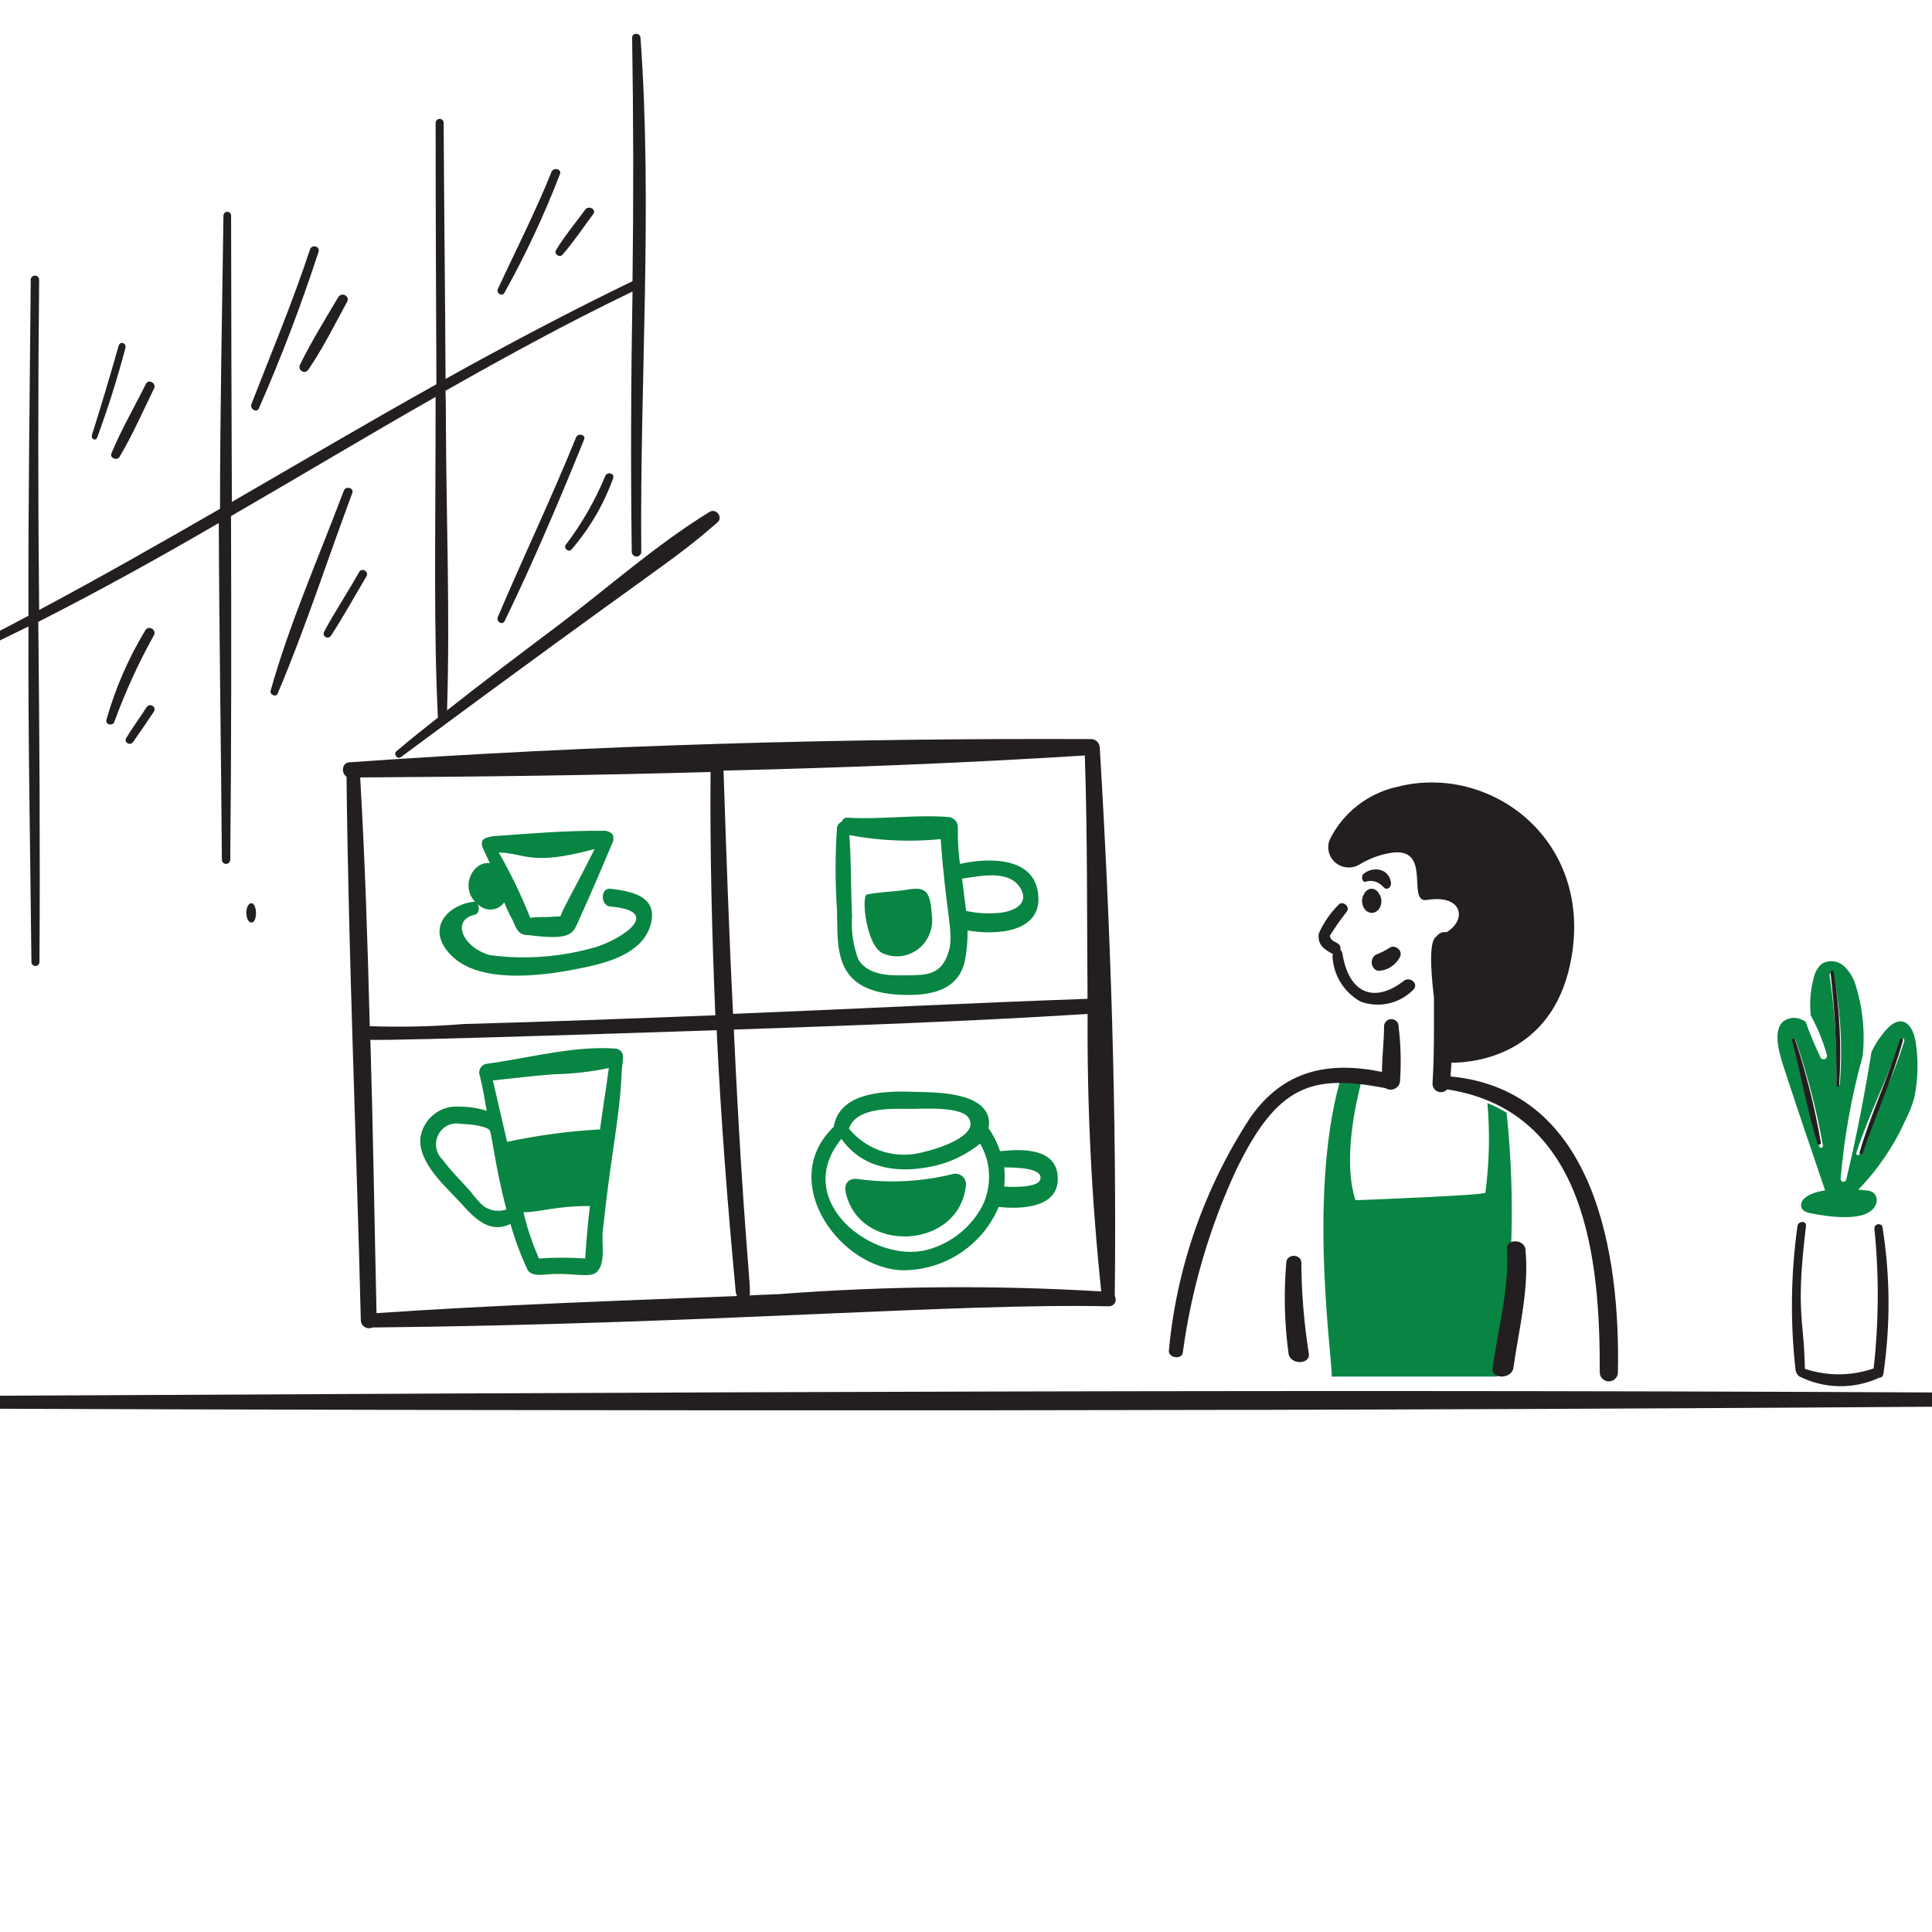 <svg width="196" height="196" viewBox="0 0 196 196" fill="none" xmlns="http://www.w3.org/2000/svg">
<g clip-path="url(#clip0_695_19475)">
<path d="M48.65 91.876C48.832 92.029 49.044 92.141 49.273 92.207C49.503 92.273 49.743 92.29 49.98 92.258C50.216 92.225 50.443 92.144 50.645 92.019C50.847 91.894 51.02 91.729 51.153 91.534C51.385 92.145 51.664 92.739 51.986 93.31C52.401 94.263 52.58 94.874 53.655 94.874C58.227 95.436 58.109 94.698 58.867 93.029C59.98 90.575 61.038 88.118 62.063 85.65C62.158 85.498 62.215 85.326 62.227 85.147C62.239 84.968 62.207 84.79 62.133 84.626C62.005 84.503 61.852 84.409 61.684 84.35C61.516 84.291 61.337 84.269 61.159 84.285C57.476 84.251 53.723 84.559 50.041 84.831C48.162 85.095 48.941 85.84 49.694 87.565C47.822 87.343 46.474 90.355 48.65 91.876ZM60.325 86.137C57.303 92.08 57.355 91.693 56.851 92.969C56.364 92.969 55.809 93.037 55.322 93.037C54.812 93.025 54.301 93.048 53.793 93.106C52.883 90.828 51.814 88.614 50.596 86.479C53.486 86.592 53.792 87.888 60.325 86.132V86.137Z" fill="#088542"/>
<path d="M61.925 90.166C60.895 90.042 60.898 91.882 61.925 91.97C67.281 92.429 63.218 95.204 60.486 96.067C56.992 97.091 53.327 97.375 49.72 96.9C47.008 96.175 45.695 93.362 48.151 92.804C48.832 92.645 48.63 91.345 48.013 91.485C45.345 91.832 43.16 94.247 45.751 96.9C48.854 100.078 55.973 98.875 59.6 98.079C61.73 97.613 65.131 96.684 65.976 93.913C66.905 90.851 63.91 90.403 61.925 90.166Z" fill="#088542"/>
<path d="M101.595 116.777H101.454C101.174 115.943 100.775 115.152 100.271 114.428C100.328 114.226 100.351 114.016 100.34 113.807C100.131 110.699 94.629 110.827 92.886 110.768C90.309 110.683 85.293 110.561 84.593 114.221V114.298C78.742 119.892 85.29 128.87 91.77 128.87C93.818 128.835 95.812 128.209 97.507 127.068C99.202 125.928 100.525 124.322 101.314 122.448H101.384C103.264 122.655 107.176 122.655 107.306 119.761C107.457 116.363 103.545 116.57 101.595 116.777ZM92.468 112.495C93.653 112.495 97.476 112.224 98.251 113.392C99.491 115.266 94.769 116.645 93.785 116.845C92.417 117.253 90.958 117.247 89.593 116.829C88.228 116.411 87.02 115.599 86.123 114.498C86.896 112.218 90.727 112.495 92.468 112.495ZM99.713 122.233C99.147 123.342 98.352 124.321 97.38 125.106C96.409 125.892 95.281 126.466 94.071 126.791C88.572 128.258 80.208 121.817 85.364 115.533C87.382 118.434 90.786 119.011 94.001 118.434C95.995 118.116 97.87 117.283 99.436 116.017C99.978 116.956 100.286 118.01 100.334 119.092C100.382 120.173 100.169 121.25 99.713 122.233ZM105.496 119.746C105.177 120.481 102.694 120.45 101.874 120.368C101.942 119.725 101.942 119.077 101.874 118.434C102.848 118.434 106.057 118.436 105.496 119.746Z" fill="#088542"/>
<path d="M96.694 119.096C93.621 119.864 90.431 120.05 87.289 119.644C85.983 119.376 85.64 120.19 85.778 120.874C87.077 127.303 97.376 126.823 97.999 120.19C98.007 120.026 97.977 119.862 97.911 119.711C97.846 119.56 97.746 119.427 97.619 119.321C97.493 119.215 97.344 119.139 97.183 119.1C97.023 119.061 96.855 119.06 96.694 119.096Z" fill="#088542"/>
<path d="M62.522 106.387C58.324 106.038 53.519 107.375 49.313 107.928C49.182 107.956 49.06 108.014 48.955 108.097C48.85 108.18 48.765 108.286 48.705 108.407C48.646 108.528 48.614 108.661 48.612 108.797C48.61 108.932 48.638 109.066 48.694 109.189C48.968 110.311 49.174 111.498 49.38 112.689C48.467 112.404 47.516 112.262 46.56 112.269C45.626 112.196 44.7 112.488 43.971 113.087C43.242 113.686 42.765 114.545 42.638 115.489C42.454 118.081 45.388 120.533 46.766 122.07C48.276 123.754 49.725 125.15 51.788 124.171C52.237 125.756 52.812 127.302 53.508 128.792C53.853 129.492 54.952 129.335 55.573 129.282C57.95 129.075 59.786 129.699 60.526 129.072C61.49 128.162 61.017 126.133 61.145 124.94C62.054 116.446 62.806 113.967 63.071 108.838C63.071 108.279 63.21 107.716 63.21 107.227C63.214 107.026 63.147 106.83 63.02 106.676C62.894 106.522 62.717 106.419 62.522 106.387ZM49.037 122.35C48.58 121.927 48.165 121.457 47.799 120.95C46.854 119.879 45.796 118.856 44.909 117.659C44.571 117.344 44.344 116.923 44.264 116.464C44.184 116.004 44.256 115.53 44.467 115.115C44.679 114.701 45.019 114.369 45.434 114.171C45.85 113.973 46.318 113.92 46.766 114.02C47.248 114.02 49.243 114.159 49.656 114.649C49.858 114.649 50.184 118.207 51.376 122.7C50.986 122.832 50.572 122.869 50.166 122.808C49.76 122.747 49.373 122.591 49.037 122.35ZM59.357 127.671C57.8 127.564 56.236 127.564 54.678 127.671C54.01 126.161 53.483 124.591 53.103 122.98C54.82 122.98 56.253 122.35 59.846 122.35C59.632 124.101 59.495 125.851 59.364 127.671H59.357ZM60.871 114.579C57.702 114.754 54.551 115.175 51.445 115.839C50.963 113.739 50.481 111.708 50.001 109.609C52.064 109.399 54.198 109.128 56.261 108.977C58.111 108.946 59.953 108.735 61.764 108.348C61.49 110.449 61.145 112.479 60.871 114.579Z" fill="#088542"/>
<path d="M97.389 87.648C97.217 86.409 97.146 85.159 97.178 83.909C97.178 83.661 97.087 83.421 96.921 83.234C96.755 83.046 96.525 82.924 96.273 82.888C92.856 82.616 89.441 83.159 86.024 82.955C85.886 82.935 85.746 82.966 85.63 83.042C85.514 83.118 85.431 83.233 85.397 83.365C85.267 83.416 85.154 83.499 85.068 83.607C84.982 83.714 84.927 83.842 84.909 83.977C84.724 86.742 84.724 89.516 84.909 92.281C85.038 96.078 84.35 100.639 91.462 100.925C94.041 101.028 97.169 100.667 97.876 97.522C98.086 96.491 98.179 95.441 98.155 94.39C100.804 94.867 105.64 94.728 105.336 90.852C105.014 86.76 100.036 87.041 97.389 87.648ZM96.272 96.428C95.561 99.012 93.902 98.912 91.948 98.946C90.415 98.973 88.042 99.016 87.068 97.314C86.543 95.898 86.33 94.39 86.441 92.888C86.302 90.166 86.372 87.444 86.163 84.721C89.216 85.298 92.34 85.435 95.434 85.129C95.973 92.739 96.773 94.605 96.273 96.428H96.272ZM101.291 92.616C100.195 92.718 99.088 92.649 98.014 92.412L97.596 89.139C99.478 88.867 102.52 88.164 103.59 90.23C104.467 91.918 102.406 92.549 101.291 92.616Z" fill="#088542"/>
<path d="M93.825 90.411C93.193 89.934 92.151 90.271 91.444 90.344C90.284 90.463 89.124 90.522 87.969 90.739C87.323 90.859 87.895 96.022 89.577 96.722C90.161 96.979 90.802 97.072 91.433 96.992C92.064 96.912 92.663 96.662 93.168 96.267C93.673 95.871 94.066 95.346 94.306 94.744C94.546 94.142 94.624 93.486 94.533 92.843C94.471 92.048 94.415 90.855 93.825 90.411Z" fill="#088542"/>
<path d="M151.869 139.65H135.082C135.359 139.096 132.583 121.758 135.914 109.76C136.608 109.76 137.302 109.83 138.064 109.898C137.578 111.84 136.192 117.666 137.51 121.758C137.51 121.758 150.69 121.272 150.69 120.996C151.092 117.984 151.162 114.937 150.898 111.91C151.572 112.178 152.222 112.503 152.841 112.881C153.789 121.805 153.461 130.818 151.869 139.65Z" fill="#088542"/>
<path d="M194.35 105.751C194.018 103.636 192.773 102.903 191.398 104.417C190.782 105.1 190.266 105.871 189.866 106.704C189.156 111.049 188.334 115.428 187.287 119.703C187.265 119.767 187.221 119.82 187.165 119.855C187.108 119.889 187.042 119.904 186.977 119.895C186.911 119.886 186.851 119.854 186.805 119.805C186.76 119.757 186.732 119.694 186.726 119.627C187.082 115.397 187.833 111.211 188.968 107.126C189.223 104.673 188.969 102.193 188.221 99.847C187.994 99.107 187.566 98.447 186.988 97.942C186.691 97.699 186.33 97.552 185.951 97.518C185.572 97.484 185.192 97.565 184.858 97.751C184.444 98.088 184.154 98.558 184.036 99.085C183.669 100.358 183.555 101.692 183.7 103.011C184.401 104.285 184.953 105.64 185.344 107.046C185.36 107.127 185.348 107.212 185.31 107.285C185.272 107.359 185.21 107.416 185.134 107.448C185.059 107.479 184.975 107.483 184.898 107.459C184.82 107.434 184.753 107.382 184.708 107.313C184.135 106.122 183.624 104.9 183.176 103.654C183.094 103.595 183.007 103.544 182.915 103.502C182.615 103.333 182.276 103.251 181.933 103.264C181.591 103.277 181.258 103.386 180.972 103.578C179.731 104.548 180.555 107.025 181.046 108.533C182.382 112.626 183.774 116.688 185.157 120.766C184.302 120.88 182.559 121.341 182.728 122.404C182.795 122.825 183.289 123.015 183.7 123.091C185.597 123.456 189.465 124.035 190.276 122.253C190.379 122.056 190.417 121.83 190.383 121.61C190.349 121.39 190.246 121.187 190.09 121.031C189.694 120.706 189.165 120.782 188.52 120.688C190.528 118.623 192.161 116.21 193.34 113.561C193.698 112.869 193.985 112.141 194.196 111.389C194.582 109.535 194.634 107.624 194.35 105.751ZM184.559 116.308C183.482 112.784 182.691 109.181 181.831 105.637C181.794 105.408 182.093 105.293 182.168 105.523C183.357 109.002 184.282 112.569 184.933 116.194C184.948 116.244 184.943 116.299 184.918 116.345C184.894 116.392 184.852 116.426 184.802 116.441C184.753 116.456 184.699 116.451 184.654 116.426C184.608 116.401 184.574 116.358 184.559 116.308ZM186.014 98.814C186.733 102.501 186.947 106.272 186.649 110.019C186.612 110.248 186.275 110.248 186.275 110.019C186.378 106.31 186.153 102.598 185.603 98.93C185.606 98.663 185.978 98.583 186.016 98.814H186.014ZM188.665 117.07C188.651 117.116 188.619 117.153 188.577 117.175C188.535 117.196 188.486 117.2 188.441 117.185C188.397 117.169 188.36 117.137 188.339 117.094C188.318 117.051 188.314 117.002 188.329 116.956C189.585 113.038 191.522 109.377 192.813 105.484C192.889 105.256 193.266 105.333 193.187 105.599C192.02 109.544 189.996 113.2 188.67 117.07H188.665Z" fill="#088542"/>
<path d="M25.493 91.63C25.36 91.63 25.232 91.733 25.137 91.917C25.043 92.1 24.99 92.35 24.99 92.609C24.99 92.869 25.043 93.118 25.137 93.302C25.232 93.485 25.36 93.588 25.493 93.588C26.129 93.653 26.129 91.63 25.493 91.63Z" fill="#231F20"/>
<path d="M210.68 141.355C137.568 140.845 64.306 141.271 -8.8 141.639C-9.069 141.646 -9.323 141.715 -9.51 141.831C-9.696 141.947 -9.8 142.102 -9.8 142.262C-9.8 142.423 -9.696 142.577 -9.51 142.693C-9.323 142.809 -9.069 142.878 -8.8 142.886C64.301 143.168 137.564 143.197 210.68 142.601C210.949 142.594 211.204 142.525 211.39 142.409C211.576 142.293 211.68 142.139 211.68 141.978C211.68 141.818 211.576 141.663 211.39 141.547C211.204 141.431 210.949 141.362 210.68 141.355Z" fill="#231F20"/>
<path d="M139.182 92.61C139.352 92.61 139.518 92.554 139.665 92.449C139.811 92.344 139.933 92.192 140.016 92.01C140.1 91.828 140.142 91.622 140.14 91.413C140.138 91.204 140.09 91 140.003 90.821C140.003 90.811 140.002 90.8 139.998 90.791C139.995 90.781 139.991 90.772 139.985 90.765C139.979 90.758 139.972 90.752 139.964 90.748C139.956 90.744 139.948 90.743 139.939 90.743C139.863 90.567 139.749 90.419 139.61 90.317C139.471 90.214 139.312 90.16 139.15 90.16C138.988 90.16 138.829 90.214 138.69 90.317C138.551 90.419 138.437 90.567 138.361 90.743C138.361 90.753 138.36 90.763 138.357 90.772C138.354 90.782 138.349 90.791 138.343 90.798C138.337 90.805 138.331 90.811 138.323 90.815C138.315 90.819 138.307 90.821 138.299 90.821C138.217 91.007 138.176 91.217 138.18 91.428C138.185 91.64 138.234 91.847 138.323 92.028C138.413 92.209 138.539 92.358 138.69 92.46C138.84 92.562 139.01 92.614 139.182 92.61Z" fill="#231F20"/>
<path d="M140.082 98.464C140.454 98.424 140.813 98.291 141.136 98.075C141.46 97.859 141.739 97.565 141.955 97.213C142.46 96.461 141.523 95.794 141.019 96.129C140.603 96.391 140.17 96.614 139.723 96.795C139.628 96.823 139.539 96.871 139.461 96.938C139.383 97.005 139.316 97.09 139.266 97.187C139.216 97.284 139.183 97.391 139.168 97.503C139.154 97.614 139.159 97.728 139.182 97.838C139.206 97.948 139.248 98.051 139.306 98.141C139.364 98.232 139.437 98.309 139.52 98.367C139.604 98.425 139.697 98.464 139.793 98.481C139.889 98.497 139.988 98.492 140.082 98.464Z" fill="#231F20"/>
<path d="M137.841 87.747C138.771 87.17 139.801 86.769 140.88 86.562C145.489 85.648 142.579 91.665 144.764 91.3C148.374 90.699 148.863 93.319 146.743 94.574C146.555 94.537 146.359 94.557 146.182 94.631C146.005 94.706 145.855 94.832 145.753 94.992C144.976 95.34 145.117 98.196 145.471 101.193C145.471 104.118 145.513 106.977 145.329 109.9C145.318 110.075 145.362 110.248 145.454 110.396C145.547 110.545 145.684 110.662 145.847 110.73C146.01 110.799 146.19 110.816 146.363 110.78C146.537 110.744 146.694 110.655 146.814 110.527H146.884C160.952 112.76 162.331 127.804 162.295 139.234C162.295 139.474 162.392 139.705 162.565 139.875C162.737 140.045 162.971 140.14 163.215 140.14C163.458 140.14 163.692 140.045 163.864 139.875C164.037 139.705 164.134 139.474 164.134 139.234C164.381 127.522 161.943 110.601 147.167 109.207C147.167 108.789 147.238 108.301 147.238 107.813C149.713 107.813 157.845 106.979 159.468 96.876C161.381 84.964 151.061 77.458 141.794 79.811C140.322 80.131 138.942 80.773 137.755 81.69C136.568 82.606 135.605 83.774 134.937 85.106C134.756 85.498 134.704 85.938 134.791 86.361C134.877 86.784 135.097 87.169 135.419 87.462C135.741 87.754 136.148 87.94 136.583 87.991C137.018 88.042 137.458 87.957 137.841 87.747Z" fill="#231F20"/>
<path d="M135.178 96.773H135.245C135.245 96.838 135.178 96.905 135.178 96.972C135.216 97.925 135.498 98.853 135.999 99.666C136.499 100.479 137.201 101.15 138.036 101.614C138.946 101.946 139.931 102.009 140.876 101.798C141.821 101.586 142.684 101.108 143.365 100.421C143.974 99.839 143.098 99.028 142.433 99.493C139.598 101.725 136.862 101.011 136.182 96.706C136.157 96.575 136.086 96.457 135.982 96.373C136.014 96.249 136.005 96.118 135.957 95.999C135.909 95.88 135.825 95.779 135.716 95.711C135.384 95.512 134.918 95.378 134.918 94.914C135.45 94.065 136.027 93.246 136.648 92.459C136.987 91.934 136.182 91.332 135.783 91.796C134.941 92.636 134.264 93.626 133.787 94.715C133.648 95.91 134.382 96.308 135.178 96.773Z" fill="#231F20"/>
<path d="M35.154 78.792C35.362 97.235 36.157 115.591 36.606 133.979C36.616 134.113 36.658 134.243 36.729 134.357C36.8 134.472 36.897 134.567 37.013 134.635C37.129 134.703 37.259 134.742 37.393 134.749C37.527 134.756 37.661 134.729 37.782 134.673C71.895 134.328 96.928 132.184 112.469 132.524C112.593 132.53 112.717 132.502 112.827 132.444C112.936 132.385 113.028 132.297 113.092 132.191C113.156 132.084 113.19 131.961 113.19 131.837C113.19 131.712 113.157 131.59 113.093 131.483C113.3 112.979 112.676 94.251 111.568 75.812C111.553 75.596 111.46 75.393 111.308 75.24C111.155 75.088 110.952 74.995 110.737 74.98C85.703 74.875 60.43 75.575 35.427 77.337C34.668 77.391 34.6 78.446 35.154 78.792ZM37.575 105.484C39.142 105.643 71.316 104.559 72.706 104.515C73.121 113.388 73.814 122.263 74.642 131.067C74.656 131.214 74.703 131.357 74.78 131.483C62.609 131.968 50.368 132.384 38.197 133.217C37.99 123.996 37.85 114.705 37.575 105.484ZM46.915 103.897C43.787 104.145 40.647 104.214 37.51 104.105C37.303 95.716 37.026 87.258 36.541 78.87C48.367 78.8 60.263 78.662 72.087 78.315C72.019 86.496 72.226 94.746 72.571 102.997C63.6 103.348 55.401 103.661 46.911 103.891L46.915 103.897ZM79.211 131.281C78.172 131.337 77.067 131.351 76.029 131.421C76.301 131.148 75.43 125.664 74.446 104.451C86.409 104.035 98.373 103.62 110.337 102.864C110.277 112.265 110.739 121.663 111.72 131.013C100.889 130.367 90.026 130.454 79.206 131.275L79.211 131.281ZM110.055 76.65C110.33 84.831 110.262 93.081 110.33 101.331C98.367 101.747 86.333 102.372 74.37 102.856C73.955 94.676 73.678 86.425 73.401 78.175C85.637 77.891 97.877 77.407 110.05 76.643L110.055 76.65Z" fill="#231F20"/>
<path d="M3.189 97.611C3.194 97.716 3.239 97.814 3.315 97.887C3.39 97.96 3.491 98 3.596 98C3.7 98 3.801 97.96 3.876 97.887C3.952 97.814 3.997 97.716 4.002 97.611C4.079 86.101 4.002 74.595 3.886 63.087C10.08 59.938 16.197 56.556 22.198 53.057C22.236 64.449 22.43 75.841 22.508 87.233C22.513 87.343 22.56 87.446 22.639 87.522C22.718 87.599 22.824 87.641 22.933 87.641C23.043 87.641 23.149 87.599 23.228 87.522C23.307 87.446 23.354 87.343 23.359 87.233C23.476 75.608 23.476 63.984 23.436 52.359C30.365 48.353 37.219 44.232 44.191 40.266C44.191 55.296 43.982 63.372 44.423 72.807C42.991 73.933 41.587 75.044 40.203 76.228C39.891 76.495 40.312 77.074 40.668 76.811C67.465 56.946 67.939 57.231 72.801 52.979C73.38 52.472 72.639 51.53 71.988 51.93C66.552 55.262 61.645 59.659 56.58 63.476C52.82 66.308 49.031 69.152 45.353 72.068C45.662 62.349 45.275 52.552 45.236 42.871C45.232 41.782 45.236 40.735 45.197 39.644C51.431 36.107 57.703 32.685 64.168 29.575C64.013 38.361 63.974 47.184 64.09 55.973C64.09 56.102 64.141 56.225 64.231 56.316C64.322 56.407 64.445 56.459 64.574 56.459C64.702 56.459 64.825 56.407 64.916 56.316C65.007 56.225 65.058 56.102 65.058 55.973C64.903 38.632 66.215 21.139 64.98 3.838C64.941 3.294 64.12 3.294 64.129 3.838C64.264 12.086 64.277 20.314 64.168 28.525C57.741 31.635 51.431 34.979 45.202 38.439C45.163 29.769 45.047 21.1 45.009 12.469C45.009 12.36 44.966 12.256 44.89 12.18C44.813 12.103 44.71 12.06 44.602 12.06C44.494 12.06 44.391 12.103 44.314 12.18C44.238 12.256 44.195 12.36 44.195 12.469C44.195 21.294 44.234 30.158 44.273 38.983C37.304 42.871 30.452 46.914 23.522 50.919C23.483 41.238 23.457 31.558 23.445 21.878C23.445 21.774 23.404 21.675 23.331 21.602C23.258 21.53 23.16 21.489 23.057 21.489C22.954 21.489 22.856 21.53 22.783 21.602C22.711 21.675 22.67 21.774 22.67 21.878C22.534 31.794 22.322 41.705 22.322 51.618C16.244 55.117 10.166 58.578 3.971 61.882C3.855 50.724 3.855 39.529 3.971 28.37C3.966 28.26 3.919 28.156 3.84 28.08C3.76 28.004 3.655 27.961 3.545 27.961C3.435 27.961 3.33 28.004 3.251 28.08C3.171 28.156 3.124 28.26 3.119 28.37C3.023 39.724 2.853 51.113 2.887 62.465C0.874 63.554 -1.182 64.596 -3.228 65.614C-3.693 65.845 -3.266 66.509 -2.841 66.314C-0.903 65.424 0.992 64.486 2.889 63.555C2.841 74.984 3.073 86.295 3.189 97.611Z" fill="#231F20"/>
<path d="M9.864 44.374C10.953 41.422 11.906 38.4 12.718 35.321C12.87 34.788 12.179 34.561 12.028 35.093C11.177 38.109 10.276 41.132 9.331 44.111C9.303 44.197 9.303 44.292 9.333 44.377C9.362 44.462 9.418 44.529 9.489 44.564C9.56 44.599 9.639 44.599 9.709 44.563C9.78 44.527 9.835 44.459 9.864 44.374Z" fill="#231F20"/>
<path d="M12.13 46.347C13.454 44.121 14.503 41.715 15.628 39.411C15.894 38.87 15.065 38.411 14.797 38.953C13.638 41.301 12.286 43.607 11.299 46.013C11.112 46.468 11.878 46.771 12.13 46.347Z" fill="#231F20"/>
<path d="M26.271 41.416C28.541 36.243 30.558 30.948 32.314 25.553C32.501 24.988 31.632 24.747 31.449 25.311C29.683 30.657 27.539 35.764 25.515 40.974C25.313 41.492 26.04 41.94 26.271 41.416Z" fill="#231F20"/>
<path d="M31.267 37.516C32.767 35.347 33.939 32.939 35.212 30.619C35.28 30.507 35.298 30.374 35.262 30.249C35.226 30.125 35.14 30.018 35.021 29.954C34.903 29.89 34.763 29.873 34.632 29.907C34.501 29.941 34.389 30.023 34.322 30.136C32.99 32.386 31.564 34.693 30.418 37.032C30.206 37.592 30.931 37.998 31.267 37.516Z" fill="#231F20"/>
<path d="M51.171 29.71C53.334 25.824 55.218 21.795 56.81 17.654C57.007 17.161 56.187 16.931 55.955 17.425C54.321 21.492 52.349 25.341 50.506 29.328C50.316 29.748 50.931 30.125 51.171 29.71Z" fill="#231F20"/>
<path d="M57.07 25.835C58.192 24.543 59.172 23.078 60.181 21.717C60.544 21.226 59.7 20.813 59.373 21.264C58.377 22.632 57.272 23.945 56.424 25.344C56.141 25.722 56.744 26.211 57.07 25.835Z" fill="#231F20"/>
<path d="M58.441 44.373C55.945 50.536 53.095 56.496 50.508 62.584C50.307 63.057 50.965 63.491 51.211 62.98C54.12 56.971 56.758 50.77 59.262 44.571C59.45 44.095 58.633 43.897 58.441 44.373Z" fill="#231F20"/>
<path d="M57.982 55.744C59.818 53.613 61.248 51.167 62.201 48.527C62.393 48.019 61.587 47.801 61.394 48.308C60.369 50.791 59.025 53.131 57.395 55.27C57.142 55.633 57.692 56.073 57.982 55.744Z" fill="#231F20"/>
<path d="M34.872 49.794C32.351 56.504 29.389 63.185 27.454 70.07C27.336 70.491 28.002 70.757 28.164 70.376C30.981 63.732 33.206 56.806 35.74 50.023C35.94 49.489 35.073 49.26 34.872 49.794Z" fill="#231F20"/>
<path d="M33.571 64.502C34.85 62.54 35.974 60.496 37.179 58.466C37.456 57.999 36.716 57.535 36.434 58.037C35.288 60.08 33.986 62.021 32.866 64.113C32.824 64.205 32.819 64.309 32.851 64.405C32.883 64.5 32.95 64.581 33.039 64.629C33.127 64.678 33.231 64.692 33.33 64.669C33.429 64.645 33.515 64.585 33.571 64.502Z" fill="#231F20"/>
<path d="M14.751 63.931C13.032 66.768 11.702 69.823 10.798 73.012C10.654 73.507 11.418 73.698 11.597 73.24C12.705 70.2 14.052 67.252 15.626 64.423C15.896 63.893 15.081 63.394 14.751 63.931Z" fill="#231F20"/>
<path d="M14.87 71.754C14.186 72.799 13.462 73.793 12.806 74.868C12.528 75.326 13.204 75.692 13.494 75.282C14.207 74.274 14.915 73.251 15.598 72.211C15.924 71.714 15.196 71.258 14.87 71.754Z" fill="#231F20"/>
<path d="M190.156 124.646C190.633 129.361 190.608 134.113 190.081 138.823C187.824 139.611 185.369 139.624 183.103 138.861C183.016 133.612 182.143 133.303 183.216 124.382C183.284 123.814 182.42 123.852 182.352 124.382C181.672 129.243 181.609 134.172 182.164 139.049C182.223 139.266 182.34 139.463 182.503 139.617C183.762 140.257 185.149 140.602 186.56 140.628C187.971 140.654 189.37 140.36 190.651 139.768C190.755 139.77 190.856 139.732 190.934 139.662C191.011 139.592 191.058 139.495 191.066 139.39C191.789 134.475 191.764 129.479 190.991 124.571C190.948 124.004 190.117 124.119 190.156 124.646Z" fill="#231F20"/>
<path d="M119.993 137.216C120.853 130.867 122.656 124.672 125.344 118.828C129.606 109.95 133.136 108.978 140.551 110.388C140.688 110.478 140.847 110.531 141.011 110.543C141.176 110.554 141.341 110.524 141.49 110.455C141.639 110.386 141.767 110.28 141.861 110.149C141.956 110.017 142.014 109.863 142.029 109.703C142.158 107.85 142.111 105.989 141.889 104.145C141.894 104.047 141.878 103.95 141.843 103.859C141.808 103.767 141.754 103.684 141.685 103.613C141.616 103.543 141.533 103.487 141.441 103.448C141.349 103.41 141.25 103.39 141.15 103.39C141.05 103.39 140.951 103.41 140.859 103.448C140.767 103.487 140.684 103.543 140.615 103.613C140.546 103.684 140.492 103.767 140.457 103.859C140.422 103.95 140.406 104.047 140.411 104.145C140.411 105.654 140.2 107.233 140.2 108.742C134.778 107.643 130.207 108.536 126.822 113.407C122.181 120.521 119.356 128.614 118.583 137.011C118.506 137.765 119.922 137.972 119.993 137.216Z" fill="#231F20"/>
<path d="M152.881 126.691C153.119 130.743 151.975 134.798 151.419 138.784C151.254 139.972 153.371 139.905 153.531 138.784C154.11 134.731 155.154 130.745 154.749 126.691C154.585 125.712 152.819 125.641 152.881 126.691Z" fill="#231F20"/>
<path d="M130.495 128.071C130.229 131.155 130.305 134.255 130.723 137.326C130.883 138.465 132.941 138.465 132.781 137.326C132.291 134.259 132.037 131.167 132.019 128.071C132.019 127.893 131.939 127.722 131.796 127.596C131.653 127.471 131.459 127.4 131.257 127.4C131.055 127.4 130.861 127.471 130.718 127.596C130.575 127.722 130.495 127.893 130.495 128.071Z" fill="#231F20"/>
<path d="M192.734 105.485C191.545 109.349 189.8 112.994 188.659 116.888C188.593 117.116 188.9 117.193 188.965 117.002C190.271 113.197 191.953 109.5 193.039 105.598C193.141 105.333 192.836 105.257 192.734 105.485Z" fill="#231F20"/>
<path d="M186.583 110.105C186.832 106.267 186.647 102.406 186.034 98.628C186.002 98.394 185.677 98.473 185.713 98.746C186.145 102.509 186.339 106.306 186.293 110.105C186.299 110.145 186.317 110.182 186.344 110.209C186.37 110.235 186.403 110.25 186.438 110.25C186.472 110.25 186.505 110.235 186.532 110.209C186.558 110.182 186.576 110.145 186.583 110.105Z" fill="#231F20"/>
<path d="M184.722 115.88C184.109 112.35 183.239 108.875 182.12 105.486C182.115 105.463 182.105 105.44 182.091 105.42C182.077 105.401 182.059 105.384 182.039 105.372C182.019 105.36 181.996 105.353 181.973 105.351C181.95 105.348 181.927 105.351 181.905 105.359C181.882 105.367 181.862 105.379 181.845 105.396C181.828 105.412 181.814 105.433 181.804 105.455C181.795 105.477 181.79 105.502 181.79 105.526C181.79 105.551 181.795 105.575 181.804 105.598C182.676 109.07 183.363 112.595 184.371 115.992C184.378 116.016 184.389 116.039 184.404 116.059C184.419 116.078 184.438 116.095 184.459 116.107C184.481 116.119 184.504 116.126 184.528 116.129C184.552 116.132 184.576 116.129 184.599 116.122C184.622 116.115 184.644 116.102 184.662 116.086C184.681 116.07 184.697 116.051 184.708 116.028C184.72 116.006 184.727 115.981 184.729 115.956C184.732 115.93 184.729 115.905 184.722 115.88Z" fill="#231F20"/>
<path d="M138.51 89.463C138.832 89.346 139.174 89.336 139.501 89.433C139.827 89.531 140.127 89.732 140.371 90.017C140.443 90.097 140.534 90.146 140.63 90.158C140.727 90.169 140.824 90.141 140.907 90.079C140.989 90.016 141.053 89.922 141.089 89.811C141.125 89.7 141.13 89.578 141.104 89.463C140.808 87.941 139.074 87.938 138.285 88.699C138.059 88.977 138.227 89.525 138.51 89.463Z" fill="#231F20"/>
</g>
<defs>
<clipPath id="clip0_695_19475">
<rect width="196" height="196" fill="white"/>
</clipPath>
</defs>
</svg>
